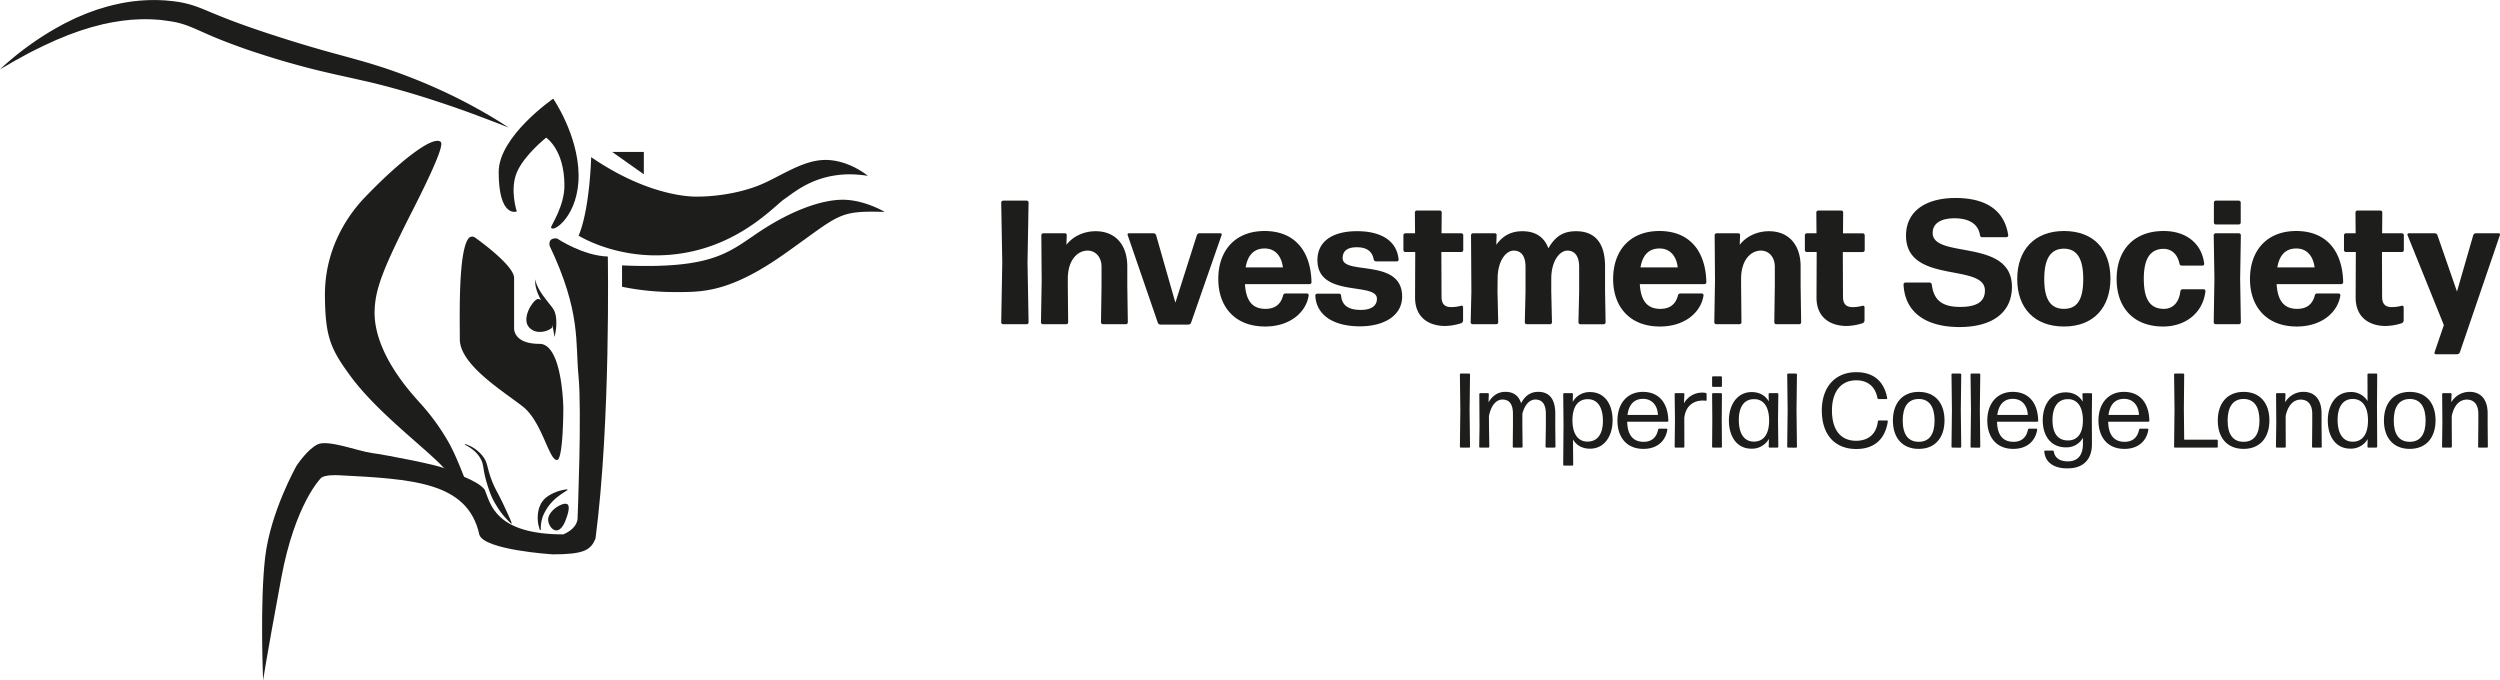 <svg id="Layer_1" data-name="Layer 1" xmlns="http://www.w3.org/2000/svg" viewBox="0 0 1827.11 497.22"><defs><style>.cls-1{fill:#1d1d1b;}</style></defs><path class="cls-1" d="M825,430.65a1.43,1.43,0,0,1-1.42-1.42l.77-43.74-.77-43.74a1.44,1.44,0,0,1,1.42-1.42h17.16a1.44,1.44,0,0,1,1.42,1.42l-.77,43.74.77,43.74a1.43,1.43,0,0,1-1.42,1.42Z" transform="translate(-91.85 -193.7)"/><path class="cls-1" d="M854.06,430.65a1.43,1.43,0,0,1-1.42-1.42l.52-30.45-.26-33.16a1.43,1.43,0,0,1,1.42-1.42h15.87a1.26,1.26,0,0,1,1.29,1.42l-.26,7c4.52-5.81,12.13-9.93,21.42-9.93,14.06,0,23.09,9.54,23.09,25.8V402.4l.39,26.83a1.43,1.43,0,0,1-1.42,1.42H897.93a1.43,1.43,0,0,1-1.42-1.42l.39-26.83V388.72c0-7.23-4.39-11.87-10.2-11.87-7,0-14.45,6.45-14.45,20.64v4.91l.26,26.83a1.43,1.43,0,0,1-1.42,1.42Z" transform="translate(-91.85 -193.7)"/><path class="cls-1" d="M962.31,429.62a2.1,2.1,0,0,1-1.93,1.29H940a2.11,2.11,0,0,1-1.94-1.29L916,365.49a.91.91,0,0,1,.9-1.29H935a2.06,2.06,0,0,1,1.8,1.42l14.07,49.29,15.74-49.42a2,2,0,0,1,1.81-1.29h15.35a.91.91,0,0,1,.9,1.29Z" transform="translate(-91.85 -193.7)"/><path class="cls-1" d="M1047,408.2a1.26,1.26,0,0,1,1.29,1.42c-1.81,12.13-13.42,22.71-31.87,22.71-22.19,0-34.19-14.58-34.19-34.71,0-21.16,12.64-35.09,33.8-35.09,21.81,0,33.81,14.32,34.32,37.41a1.42,1.42,0,0,1-1.41,1.42h-47.23c.78,12.52,5.68,18.07,15,18.07,6.45,0,11.09-2.84,12.9-9.81a1.66,1.66,0,0,1,1.68-1.42Zm-30.84-32.9c-7.74,0-12.38,4.65-13.93,13.81h27.22C1028.63,382,1024.63,375.3,1016.11,375.3Z" transform="translate(-91.85 -193.7)"/><path class="cls-1" d="M1085.78,432.2c-18.83,0-31.87-7.74-32.64-22.45a1.44,1.44,0,0,1,1.42-1.42h16a1.44,1.44,0,0,1,1.42,1.42c.64,7.23,5.42,10.45,14.45,10.45,7.61,0,11.74-3,11.74-8.13,0-12.64-43.48-.38-43.48-28.25,0-13.81,11.09-21.16,29-21.16,17.29,0,29,6.83,30.32,20.64a1.26,1.26,0,0,1-1.29,1.42h-15.1a1.79,1.79,0,0,1-1.8-1.42c-1-5.55-4.65-8.9-12.39-8.9-6.32,0-10.32,2.32-10.32,8,0,12.64,43.48-.26,43.48,28C1116.62,424.33,1103.46,432.2,1085.78,432.2Z" transform="translate(-91.85 -193.7)"/><path class="cls-1" d="M1161.13,427.94a2.34,2.34,0,0,1-1.29,1.94,41,41,0,0,1-11.87,2.06c-11.22,0-21.93-5.67-21.93-20.77l.13-33.29h-7.23a1.43,1.43,0,0,1-1.42-1.42V365.62a1.44,1.44,0,0,1,1.42-1.42h7.1l-.13-15.22a1.43,1.43,0,0,1,1.42-1.42h16.77a1.43,1.43,0,0,1,1.42,1.42l-.13,15.22h14.45a1.43,1.43,0,0,1,1.42,1.42v10.84a1.43,1.43,0,0,1-1.42,1.42h-14.58l.13,32.77c0,5.68,2.84,7.49,7.1,7.49a27.06,27.06,0,0,0,7.22-1,1.14,1.14,0,0,1,1.42,1Z" transform="translate(-91.85 -193.7)"/><path class="cls-1" d="M1186.29,406.78l.52,22.45a1.43,1.43,0,0,1-1.42,1.42H1168.1a1.43,1.43,0,0,1-1.42-1.42l.52-22.45-.26-41.16a1.43,1.43,0,0,1,1.42-1.42h16a1.26,1.26,0,0,1,1.29,1.42l-.26,7c4.64-6.45,10.58-9.93,19.09-9.93,9.29,0,15.87,4,19,12.51,5.68-10.06,12.39-12.51,20.26-12.51,13.42,0,21.16,8.12,21.16,25.8v18.32l.39,22.45a1.43,1.43,0,0,1-1.42,1.42h-17a1.43,1.43,0,0,1-1.42-1.42l.51-22.45V388.72c0-8-3.35-11.87-8.64-11.87s-11.74,7.1-11.74,20.64v9.29l.51,22.45a1.43,1.43,0,0,1-1.42,1.42h-17a1.43,1.43,0,0,1-1.42-1.42l.52-22.45V388.72c0-8-3.23-11.87-8.65-11.87s-11.74,7.1-11.74,20.64Z" transform="translate(-91.85 -193.7)"/><path class="cls-1" d="M1335.57,408.2a1.25,1.25,0,0,1,1.29,1.42c-1.8,12.13-13.42,22.71-31.87,22.71-22.19,0-34.19-14.58-34.19-34.71,0-21.16,12.64-35.09,33.81-35.09,21.8,0,33.8,14.32,34.32,37.41a1.43,1.43,0,0,1-1.42,1.42h-47.23c.78,12.52,5.68,18.07,15,18.07,6.45,0,11.1-2.84,12.9-9.81a1.67,1.67,0,0,1,1.68-1.42Zm-30.84-32.9c-7.74,0-12.38,4.65-13.93,13.81H1318C1317.25,382,1313.25,375.3,1304.73,375.3Z" transform="translate(-91.85 -193.7)"/><path class="cls-1" d="M1346.15,430.65a1.43,1.43,0,0,1-1.42-1.42l.52-30.45-.26-33.16a1.43,1.43,0,0,1,1.42-1.42h15.87a1.26,1.26,0,0,1,1.29,1.42l-.26,7c4.51-5.81,12.13-9.93,21.42-9.93,14.06,0,23.09,9.54,23.09,25.8V402.4l.39,26.83a1.43,1.43,0,0,1-1.42,1.42H1390a1.43,1.43,0,0,1-1.42-1.42l.39-26.83V388.72c0-7.23-4.39-11.87-10.2-11.87-7,0-14.45,6.45-14.45,20.64v4.91l.26,26.83a1.43,1.43,0,0,1-1.42,1.42Z" transform="translate(-91.85 -193.7)"/><path class="cls-1" d="M1454.53,427.94a2.36,2.36,0,0,1-1.29,1.94,41,41,0,0,1-11.87,2.06c-11.23,0-21.94-5.67-21.94-20.77l.13-33.29h-7.22a1.43,1.43,0,0,1-1.42-1.42V365.62a1.43,1.43,0,0,1,1.42-1.42h7.09L1419.3,349a1.43,1.43,0,0,1,1.42-1.42h16.78a1.43,1.43,0,0,1,1.42,1.42l-.13,15.22h14.45a1.44,1.44,0,0,1,1.42,1.42v10.84a1.43,1.43,0,0,1-1.42,1.42h-14.58l.13,32.77c0,5.68,2.83,7.49,7.09,7.49a27.21,27.21,0,0,0,7.23-1,1.15,1.15,0,0,1,1.42,1Z" transform="translate(-91.85 -193.7)"/><path class="cls-1" d="M1523.94,432.72c-23.61,0-39.87-9.94-40.9-31.1a1.43,1.43,0,0,1,1.42-1.42h17.68a1.65,1.65,0,0,1,1.54,1.42c1.29,9.94,5.94,16.39,20.65,16.39,11.74,0,18.19-3.49,18.19-12,0-20.39-57.67-4.26-57.67-40.13,0-16.9,13.16-27.48,36.25-27.48,21,0,35.61,8.13,38.45,27.22a1.32,1.32,0,0,1-1.29,1.42h-17.67a1.57,1.57,0,0,1-1.68-1.42c-1.16-8-7.74-12.38-18.58-12.38-9.29,0-16,3.22-16,10.71,0,19.22,57.93,3.61,57.93,39.35C1562.26,422.4,1547.55,432.72,1523.94,432.72Z" transform="translate(-91.85 -193.7)"/><path class="cls-1" d="M1600.32,432.33c-21.68,0-34.19-13.55-34.19-34.71s12.51-35.09,34.19-35.09,33.93,13.54,33.93,34.7S1622,432.33,1600.32,432.33Zm0-12.9c9.55,0,14.06-6.58,14.06-21.81,0-15-4.64-22.19-14.19-22.19-9.8.13-14.32,7.35-14.32,22.32S1590.64,419.43,1600.32,419.43Z" transform="translate(-91.85 -193.7)"/><path class="cls-1" d="M1672.7,432.33c-21.29,0-33.93-13.55-33.93-34.71s12.64-35.09,34.32-35.09c17,0,28,9.54,29.67,23.87a1.25,1.25,0,0,1-1.29,1.42h-15.09a1.66,1.66,0,0,1-1.68-1.42c-1.42-7.23-6.19-10.84-11.61-10.84-9.81.13-14.45,7.22-14.45,21.93,0,15.23,4.77,21.81,14.45,21.94,6.45.13,11.35-4.39,12.26-12.91a1.63,1.63,0,0,1,1.54-1.41h15.49a1.25,1.25,0,0,1,1.29,1.41C1702.12,421.49,1690,432.33,1672.7,432.33Z" transform="translate(-91.85 -193.7)"/><path class="cls-1" d="M1711.15,430.65a1.43,1.43,0,0,1-1.42-1.42l.51-31.74-.51-31.87a1.43,1.43,0,0,1,1.42-1.42h17a1.44,1.44,0,0,1,1.42,1.42l-.52,31.87.52,31.74a1.43,1.43,0,0,1-1.42,1.42Zm.13-72.9a1.43,1.43,0,0,1-1.42-1.42V341.75a1.43,1.43,0,0,1,1.42-1.42h16.77a1.44,1.44,0,0,1,1.42,1.42v14.58a1.43,1.43,0,0,1-1.42,1.42Z" transform="translate(-91.85 -193.7)"/><path class="cls-1" d="M1801,408.2a1.26,1.26,0,0,1,1.29,1.42c-1.81,12.13-13.42,22.71-31.87,22.71-22.19,0-34.19-14.58-34.19-34.71,0-21.16,12.64-35.09,33.8-35.09,21.81,0,33.81,14.32,34.32,37.41a1.43,1.43,0,0,1-1.42,1.42h-47.22c.77,12.52,5.68,18.07,15,18.07,6.45,0,11.09-2.84,12.9-9.81a1.66,1.66,0,0,1,1.68-1.42Zm-30.84-32.9c-7.74,0-12.39,4.65-13.94,13.81h27.23C1782.63,382,1778.63,375.3,1770.11,375.3Z" transform="translate(-91.85 -193.7)"/><path class="cls-1" d="M1848.56,427.94a2.36,2.36,0,0,1-1.29,1.94,41,41,0,0,1-11.87,2.06c-11.23,0-21.94-5.67-21.94-20.77l.13-33.29h-7.23a1.43,1.43,0,0,1-1.42-1.42V365.62a1.44,1.44,0,0,1,1.42-1.42h7.1l-.13-15.22a1.43,1.43,0,0,1,1.42-1.42h16.77a1.43,1.43,0,0,1,1.42,1.42l-.13,15.22h14.46a1.44,1.44,0,0,1,1.42,1.42v10.84a1.43,1.43,0,0,1-1.42,1.42h-14.58l.12,32.77c0,5.68,2.84,7.49,7.1,7.49a27.21,27.21,0,0,0,7.23-1,1.15,1.15,0,0,1,1.42,1Z" transform="translate(-91.85 -193.7)"/><path class="cls-1" d="M1889.58,451.3a2.25,2.25,0,0,1-1.93,1.29H1872a1,1,0,0,1-.91-1.29l6.84-20-26.58-65.81a1,1,0,0,1,.91-1.29h19a2.12,2.12,0,0,1,1.94,1.29l14.32,41.29,11.87-41.16a2.08,2.08,0,0,1,1.81-1.42H1918a.9.9,0,0,1,.9,1.29Z" transform="translate(-91.85 -193.7)"/><path class="cls-1" d="M1159.51,520.84a.69.69,0,0,1-.7-.69l.31-26.83-.31-25.9a.7.7,0,0,1,.7-.7h6a.7.7,0,0,1,.7.7l-.31,25.9.31,26.83a.69.69,0,0,1-.7.69Z" transform="translate(-91.85 -193.7)"/><path class="cls-1" d="M1180.07,505.3l.23,14.85a.69.69,0,0,1-.69.69h-6a.69.69,0,0,1-.69-.69l.23-14.85-.15-23.58a.68.68,0,0,1,.69-.69h5.57a.69.69,0,0,1,.69.69l-.23,6c2.48-4.17,6.34-7.65,12.3-7.65,5.72,0,9.74,2.63,11.52,8.35,2.78-5.41,6.88-8.35,12.52-8.35,7.81,0,12.45,4.95,12.45,15.77v9.43l.15,14.85a.69.69,0,0,1-.69.69h-5.88a.69.69,0,0,1-.69-.69l.23-14.85v-9.12c0-7.42-3-10.44-7.66-10.44-4.25,0-7.81,3.79-9.51,10.36v9.2l.16,14.85a.69.69,0,0,1-.7.69h-5.8a.69.69,0,0,1-.69-.69l.15-14.85v-9.12c0-7.42-2.94-10.44-7.65-10.44s-8.35,4.41-9.9,12.06Z" transform="translate(-91.85 -193.7)"/><path class="cls-1" d="M1253.91,521.62c-5.57,0-9.82-2.32-12.45-6.73l.15,18.4a.69.69,0,0,1-.69.7H1235a.69.69,0,0,1-.69-.7l.23-29.77-.23-21.8a.69.69,0,0,1,.69-.69h5.72a.69.69,0,0,1,.7.69l-.15,5.72a14.05,14.05,0,0,1,12.68-7.19c10.74,0,16.46,9,16.46,20.57S1264.42,521.62,1253.91,521.62Zm-1.86-5.18c7.73,0,11.29-6.19,11.29-15.08,0-9.51-3.56-15.93-11.13-15.93-6.81,0-11.06,5.18-11.14,15.16S1245,516.44,1252.05,516.44Z" transform="translate(-91.85 -193.7)"/><path class="cls-1" d="M1309.81,507a.64.64,0,0,1,.62.7c-1.24,8.12-7.27,14.07-17.48,14.07-12.37,0-19-8.58-19-20.72,0-12.45,7.12-20.95,18.64-20.95s18.32,7.88,18.55,21.11a.69.69,0,0,1-.69.69h-29.38c.23,9.59,4.17,14.69,12,14.69,5.88,0,9.43-3.09,10.59-8.89a.91.91,0,0,1,.85-.7Zm-17.17-21.8c-6.57,0-10.36,4.25-11.36,11.75h22.26C1303.31,490.61,1299.68,485.2,1292.64,485.2Z" transform="translate(-91.85 -193.7)"/><path class="cls-1" d="M1316.46,520.84a.69.69,0,0,1-.7-.69l.23-19.64-.23-18.79a.69.69,0,0,1,.7-.69h5.72a.69.69,0,0,1,.69.69l-.31,6.73a15.17,15.17,0,0,1,13.53-7.81,11,11,0,0,1,2.32.23.9.9,0,0,1,.7.85v4.33a.58.58,0,0,1-.7.54,17.57,17.57,0,0,0-2.24-.15c-6.73,0-12.52,4.1-13.37,12.83l.07,20.88a.69.69,0,0,1-.69.69Z" transform="translate(-91.85 -193.7)"/><path class="cls-1" d="M1343.83,476.46a.69.69,0,0,1-.7-.69v-6.34a.7.7,0,0,1,.7-.7h5.79a.7.7,0,0,1,.7.7v6.34a.69.69,0,0,1-.7.69Zm0,44.38a.69.69,0,0,1-.7-.69l.15-19.8-.15-18.63a.69.69,0,0,1,.7-.69h5.79a.69.69,0,0,1,.7.69l-.15,18.56.15,19.87a.69.69,0,0,1-.7.69Z" transform="translate(-91.85 -193.7)"/><path class="cls-1" d="M1385.19,520.84a.69.69,0,0,1-.7-.69l.16-5.72a14.2,14.2,0,0,1-12.76,7.19c-10.74,0-16.47-9-16.47-20.57s6.11-20.8,16.63-20.8c5.64,0,9.89,2.4,12.52,6.81l-.15-5.34a.69.69,0,0,1,.69-.69h5.72a.69.69,0,0,1,.7.69l-.23,18.87.23,19.56a.69.69,0,0,1-.7.69Zm-11.52-4.4c6.88,0,11.06-5.11,11.13-15.16.08-9.59-3.55-15.31-10-15.85h-1.62c-7.19.31-10.52,6.42-10.52,15.08C1362.61,510,1366.17,516.44,1373.67,516.44Z" transform="translate(-91.85 -193.7)"/><path class="cls-1" d="M1398.72,520.84a.69.69,0,0,1-.7-.69l.31-26.68-.31-26.05a.7.7,0,0,1,.7-.7h5.72a.7.7,0,0,1,.7.7l-.31,26,.31,26.75a.69.69,0,0,1-.7.69Z" transform="translate(-91.85 -193.7)"/><path class="cls-1" d="M1448.51,521.85c-15.85,0-25.2-10.67-25.2-28.14,0-17.09,9.66-28,25.2-28,10.83,0,20,4.95,22.58,18.94a.54.54,0,0,1-.54.69h-5.72a.91.91,0,0,1-.86-.69c-1.7-9-7.65-13-15.54-13-11.36,0-17.7,8.66-17.7,22,0,14.61,6.65,22.19,17.63,22.19,9,0,14.84-4.95,15.92-14.15a.83.83,0,0,1,.78-.7h5.87a.63.63,0,0,1,.62.7C1469.46,515.51,1460.88,521.85,1448.51,521.85Z" transform="translate(-91.85 -193.7)"/><path class="cls-1" d="M1494.13,521.77c-12.06,0-18.87-8.19-18.87-20.72s6.81-20.95,18.87-20.95,18.86,8.27,18.86,20.8S1506.27,521.77,1494.13,521.77Zm0-5.18c7.81,0,11.59-5.57,11.59-15.54s-3.86-15.77-11.59-15.77c-7.89.07-11.68,5.8-11.68,15.77S1486.32,516.59,1494.13,516.59Z" transform="translate(-91.85 -193.7)"/><path class="cls-1" d="M1518.79,520.84a.69.69,0,0,1-.7-.69l.31-26.68-.31-26.05a.7.7,0,0,1,.7-.7h5.72a.7.7,0,0,1,.7.7l-.31,26,.31,26.75a.69.69,0,0,1-.7.69Z" transform="translate(-91.85 -193.7)"/><path class="cls-1" d="M1532.71,520.84a.69.69,0,0,1-.7-.69l.31-26.68-.31-26.05a.7.7,0,0,1,.7-.7h5.72a.69.69,0,0,1,.69.7l-.31,26,.31,26.75a.69.69,0,0,1-.69.69Z" transform="translate(-91.85 -193.7)"/><path class="cls-1" d="M1580.1,507a.63.63,0,0,1,.62.7c-1.24,8.12-7.27,14.07-17.47,14.07-12.37,0-19-8.58-19-20.72,0-12.45,7.11-20.95,18.63-20.95s18.32,7.88,18.56,21.11a.69.69,0,0,1-.7.69h-29.38c.23,9.59,4.18,14.69,12,14.69,5.88,0,9.44-3.09,10.6-8.89a.9.9,0,0,1,.85-.7Zm-17.16-21.8c-6.57,0-10.36,4.25-11.37,11.75h22.27C1573.61,490.61,1570,485.2,1562.94,485.2Z" transform="translate(-91.85 -193.7)"/><path class="cls-1" d="M1603,536c-9.13.15-16.39-3.71-17.09-12.3a.59.59,0,0,1,.62-.69h5.56a.83.83,0,0,1,.78.69c.77,4.95,4.71,7.19,10.28,7.19,6.65,0,11-3.86,11-12.83v-4.41a13.6,13.6,0,0,1-12.37,7c-11.13,0-17-8.43-17-19.79s6-20.41,16.78-20.41c5.56,0,9.82,2.39,12.45,6.8l-.24-5.49a.69.69,0,0,1,.7-.69h5.64a.69.69,0,0,1,.7.69l-.16,15.23.08,21.19C1620.77,529.58,1614.35,536,1603,536Zm.31-20.41c6.49,0,10.74-4.64,10.82-14.46.08-9.44-3.56-15.16-10-15.7h-1.62c-7,.31-10.6,6.19-10.6,15.16C1591.85,510.17,1595.72,515.66,1603.3,515.59Z" transform="translate(-91.85 -193.7)"/><path class="cls-1" d="M1661.36,507a.63.63,0,0,1,.62.7c-1.24,8.12-7.27,14.07-17.48,14.07-12.37,0-19-8.58-19-20.72,0-12.45,7.11-20.95,18.63-20.95s18.32,7.88,18.55,21.11a.69.69,0,0,1-.69.69H1632.6c.23,9.59,4.17,14.69,12,14.69,5.88,0,9.43-3.09,10.59-8.89a.91.91,0,0,1,.85-.7Zm-17.16-21.8c-6.58,0-10.36,4.25-11.37,11.75h22.27C1654.87,490.61,1651.23,485.2,1644.2,485.2Z" transform="translate(-91.85 -193.7)"/><path class="cls-1" d="M1681.46,520.84a.69.69,0,0,1-.69-.69l.31-27.6-.31-25.13a.69.69,0,0,1,.69-.7h6a.69.69,0,0,1,.69.7l-.23,24.74.23,22.88H1712a.7.7,0,0,1,.7.7v4.41a.69.69,0,0,1-.7.69Z" transform="translate(-91.85 -193.7)"/><path class="cls-1" d="M1731.56,521.77c-12.06,0-18.86-8.19-18.86-20.72s6.8-20.95,18.86-20.95,18.87,8.27,18.87,20.8S1743.7,521.77,1731.56,521.77Zm0-5.18c7.81,0,11.6-5.57,11.6-15.54s-3.87-15.77-11.6-15.77-11.67,5.8-11.67,15.77S1723.75,516.59,1731.56,516.59Z" transform="translate(-91.85 -193.7)"/><path class="cls-1" d="M1755.92,520.84a.69.69,0,0,1-.7-.69l.23-17.48-.15-20.95a.69.69,0,0,1,.69-.69h5.49a.69.69,0,0,1,.7.69l-.23,6a15.45,15.45,0,0,1,13.3-7.65c8.19,0,13.29,5.41,13.29,15.77v8l.16,16.32a.69.69,0,0,1-.7.69h-5.72a.69.69,0,0,1-.69-.69l.15-16.32v-7.65c0-7.19-3.48-10.44-8.43-10.44-5.25,0-9.43,4.18-11,12.06v6l.08,16.32a.69.69,0,0,1-.69.69Z" transform="translate(-91.85 -193.7)"/><path class="cls-1" d="M1822.8,520.84a.69.69,0,0,1-.7-.69l.15-5.57a14.06,14.06,0,0,1-12.68,7c-10.74,0-16.46-9-16.46-20.57s6.1-20.8,16.62-20.8a13.9,13.9,0,0,1,12.45,6.65l-.08-19.48a.7.7,0,0,1,.7-.7h5.72a.69.69,0,0,1,.69.7l-.15,23.42.15,29.31a.69.69,0,0,1-.69.69Zm-11.45-4.33c6.81,0,11.06-5.1,11.14-15.23s-4-15.93-11-16c-7.66-.08-11.21,6.26-11.21,15.23C1800.3,510.1,1803.85,516.51,1811.35,516.51Z" transform="translate(-91.85 -193.7)"/><path class="cls-1" d="M1853,521.77c-12.06,0-18.87-8.19-18.87-20.72s6.81-20.95,18.87-20.95,18.86,8.27,18.86,20.8S1865.09,521.77,1853,521.77Zm0-5.18c7.81,0,11.6-5.57,11.6-15.54s-3.87-15.77-11.6-15.77c-7.89.07-11.68,5.8-11.68,15.77S1845.14,516.59,1853,516.59Z" transform="translate(-91.85 -193.7)"/><path class="cls-1" d="M1877.3,520.84a.69.69,0,0,1-.69-.69l.23-17.48-.16-20.95a.69.69,0,0,1,.7-.69h5.49a.69.69,0,0,1,.7.69l-.24,6a15.47,15.47,0,0,1,13.3-7.65c8.2,0,13.3,5.41,13.3,15.77v8l.15,16.32a.69.69,0,0,1-.69.69h-5.72a.69.69,0,0,1-.7-.69l.16-16.32v-7.65c0-7.19-3.48-10.44-8.43-10.44-5.26,0-9.43,4.18-11,12.06v6l.08,16.32a.69.69,0,0,1-.7.69Z" transform="translate(-91.85 -193.7)"/><path class="cls-1" d="M469.55,348.27s-5.28-15.84,0-28.5S491,294.29,491,294.29s13.36,8.59,13.36,35c0,15.43-10.13,29.5-9.76,30.68,1.36,4.31,20.62-8.85,20.11-38.87-.5-29.19-18.55-55.3-18.55-55.3s-39.85,27.48-39.85,53.59C456.33,353.37,469.55,348.27,469.55,348.27Z" transform="translate(-91.85 -193.7)"/><polygon class="cls-1" points="447.44 111.06 470.54 111.06 470.54 127.39 447.44 111.06"/><path class="cls-1" d="M726.17,322.22a92.8,92.8,0,0,0-12.82-1.13c-26.19,0-40.38,12.71-48.43,18.24s-38.83,41-93.79,41c-33.63,0-56.4-14.4-56.4-14.4,8.27-19.49,9.17-57.37,9.17-57.37,45.44,31.13,78.45,28.82,78.45,28.82s22.37.33,43.93-8.12C662,323,678.1,310.59,695.2,310.59S726.17,322.22,726.17,322.22Z" transform="translate(-91.85 -193.7)"/><path class="cls-1" d="M546.47,387.67v15.61a189.81,189.81,0,0,0,37.2,3.86c20,0,40.09,1.34,81.33-27.76s38.74-31.77,73.44-30.81c0,0-14.84-8.89-30.65-8.89S670,347.77,647.27,362.8,613.54,390.56,546.47,387.67Z" transform="translate(-91.85 -193.7)"/><path class="cls-1" d="M484.48,412.34c-3.84,1.51-11.66,14.43-5.9,20.67,5,5.38,13,3.09,16.19.67C498.83,430.61,489.57,410.34,484.48,412.34Z" transform="translate(-91.85 -193.7)"/><path class="cls-1" d="M434.31,367.88a3.45,3.45,0,0,1,4.72-.58c6.34,4.55,28.55,21.1,28.55,29.58v36S466.1,445,486.15,445c16.86,0,17.41,47,17.41,47s0,37.91-4.67,37.91c-5.91,0-10.89-28-24.84-39s-46.15-30.44-46.15-49.3C427.9,424.68,426.71,377.59,434.31,367.88Z" transform="translate(-91.85 -193.7)"/><path class="cls-1" d="M486.49,581.1A24.3,24.3,0,0,1,484.88,571a25.14,25.14,0,0,1,.78-5.33,19.58,19.58,0,0,1,.93-2.56c.2-.42.38-.83.6-1.25s.49-.83.76-1.23a15.71,15.71,0,0,1,3.91-4A28.18,28.18,0,0,1,496.5,554a32.8,32.8,0,0,1,9.86-2.68l.21.61a71.71,71.71,0,0,0-8,5.52,36.84,36.84,0,0,0-6,6.39c-.21.27-.39.56-.58.83s-.38.62-.57.92a8.11,8.11,0,0,0-.57.94c-.19.31-.39.62-.56,1a23.68,23.68,0,0,0-1.9,4.11,23.08,23.08,0,0,0-1.05,4.56,26.58,26.58,0,0,0-.24,4.82Z" transform="translate(-91.85 -193.7)"/><path class="cls-1" d="M498.35,581.34c-3.1-.11-5.65-4.08-5.89-7.41-.49-6.77,10.46-13.43,13.82-11.84,2.65,1.26.48,8-1.28,12.41C504.56,575.59,502.2,581.48,498.35,581.34Z" transform="translate(-91.85 -193.7)"/><path class="cls-1" d="M431.74,518.23a25.94,25.94,0,0,1,14.06,10.46,17.57,17.57,0,0,1,1.86,4.27c.44,1.45.77,2.86,1.14,4.22a71.73,71.73,0,0,0,2.59,8,68.84,68.84,0,0,0,3.56,7.64c1.31,2.48,2.61,5,3.85,7.53s2.42,5.16,3.63,7.77,2.4,5.23,3.47,8l-.41.29a58.22,58.22,0,0,1-11.08-13.64,49.26,49.26,0,0,1-4-7.88c-1.08-2.76-2-5.59-2.84-8.41a75,75,0,0,1-2.05-8.62c-.25-1.44-.45-2.87-.72-4.21a14.69,14.69,0,0,0-1.23-3.78,21.59,21.59,0,0,0-5-6.53,31.12,31.12,0,0,0-7.07-4.68Z" transform="translate(-91.85 -193.7)"/><path class="cls-1" d="M499.07,368.05s18.62,12.54,37,13.13c0,0,2.19,120.68-9,206.16-3.49,8.37-8.31,11.51-31.37,11.51,0,0-50.06-3.16-53.52-14.38C433.73,545.61,392.81,543.8,338.9,541c-.87,0-9.58-.45-12.42,2,0,0-19,18.69-29.09,73.24-11.32,61-13.24,74.71-13.24,74.71s-2.46-56.44,1.5-90.07c3.9-33.15,22.85-66.65,22.85-66.65s7.75-12,15.42-15.74,30.19,5.07,39.54,6.27,51.05,9.11,55.12,12,22.05,7.5,27.56,14.89c4.18,10.24,7.54,32.6,57.42,32.6C515.09,579.28,514,571.6,514,571.6s3.13-77.92.67-102.8,2-46.77-21.11-95.39C492.31,366.63,499.07,368.05,499.07,368.05Z" transform="translate(-91.85 -193.7)"/><path class="cls-1" d="M329.32,409.57c-.17-31.82,14.54-56.33,29.15-71.59,24-25.05,49.19-45.29,55.36-40.7,1.56,1.16,1.27,7.48-20.56,50.44-21.68,42.66-27.12,57.19-27.63,72.93-1,31.54,28.24,61.89,33.09,67.47a160.91,160.91,0,0,1,21.2,29.23c4.7,8.37,9.85,21.66,11.72,26.56-4.93-1.72-7.65-3.21-12.58-4.92-10.33-13.61-49.84-41.48-71.1-70.47C333.68,449,329.49,440.28,329.32,409.57Z" transform="translate(-91.85 -193.7)"/><path class="cls-1" d="M463.58,286.92c-3.88-1.5-7.72-3.06-11.6-4.52s-7.74-2.95-11.61-4.4c-7.75-2.87-15.5-5.65-23.31-8.26-15.59-5.24-31.3-10.05-47.09-14.06q-5.93-1.52-11.9-2.86t-12-2.7c-8.06-1.74-16.2-3.6-24.32-5.6s-16.18-4.28-24.2-6.6c-4-1.18-8-2.42-12-3.69s-8-2.58-11.94-3.9c-7.92-2.74-15.83-5.65-23.65-8.86-3.91-1.61-7.77-3.34-11.55-5S231,213.16,227.6,212a60.37,60.37,0,0,0-10.77-2.67c-1.89-.32-3.83-.52-5.75-.82s-3.86-.39-5.79-.52-3.89-.21-5.84-.23-3.9,0-5.85.07l-5.87.31-5.87.63c-3.9.59-7.83,1.11-11.71,2l-2.93.6c-1,.19-1.93.5-2.9.74l-5.81,1.51c-3.82,1.23-7.7,2.31-11.48,3.76-1.89.7-3.82,1.34-5.7,2.08l-5.63,2.32-2.84,1.15-2.77,1.28-5.58,2.55c-.94.41-1.85.87-2.76,1.34L119,229.45l-5.51,2.76-10.87,5.93c-3.58,2.06-7.13,4.19-10.77,6.23a219.81,219.81,0,0,1,40.33-29.74l5.54-3.08c1.87-1,3.79-1.89,5.69-2.84s3.81-1.88,5.78-2.68l5.89-2.49c2-.76,4-1.48,6-2.2,1-.34,2-.75,3-1l3.09-.93c4.1-1.3,8.32-2.27,12.55-3.18a122.83,122.83,0,0,1,26-2.48c2.19,0,4.39.16,6.59.24l3.28.3c1.1.12,2.19.18,3.29.35a75.92,75.92,0,0,1,13.41,2.8l3.25,1.08,3.11,1.18,3,1.21,2.89,1.21c3.82,1.59,7.55,3.15,11.33,4.61,7.52,3,15.17,5.74,22.89,8.37,3.87,1.32,7.73,2.65,11.63,3.89l5.84,1.89,5.86,1.85c7.81,2.48,15.65,4.8,23.51,7.07s15.8,4.35,23.8,6.58c4,1.12,8,2.21,12,3.42s8,2.46,12,3.78A411.81,411.81,0,0,1,420,262.42c7.53,3.62,14.94,7.44,22.21,11.52S456.65,282.33,463.58,286.92Z" transform="translate(-91.85 -193.7)"/><path class="cls-1" d="M497.08,439.92a112,112,0,0,0-2.17-11.08,33.72,33.72,0,0,0-1.71-5c-.16-.39-.35-.73-.5-1.1s-.38-.67-.54-1a4.28,4.28,0,0,0-.32-.56l-.36-.6-.73-1.21a89.25,89.25,0,0,1-5.41-10.21,32.6,32.6,0,0,1-1.86-5.55,16.86,16.86,0,0,1-.37-5.78,18.08,18.08,0,0,0,1.68,5.34,38.78,38.78,0,0,0,2.75,4.81q1.54,2.31,3.27,4.52c1.14,1.48,2.31,2.95,3.49,4.44l.88,1.13.43.57c.15.19.28.39.44.64s.3.49.44.74a4.78,4.78,0,0,1,.39.74,14.81,14.81,0,0,1,.6,1.51,22.59,22.59,0,0,1,.94,6.05A38.75,38.75,0,0,1,497.08,439.92Z" transform="translate(-91.85 -193.7)"/></svg>